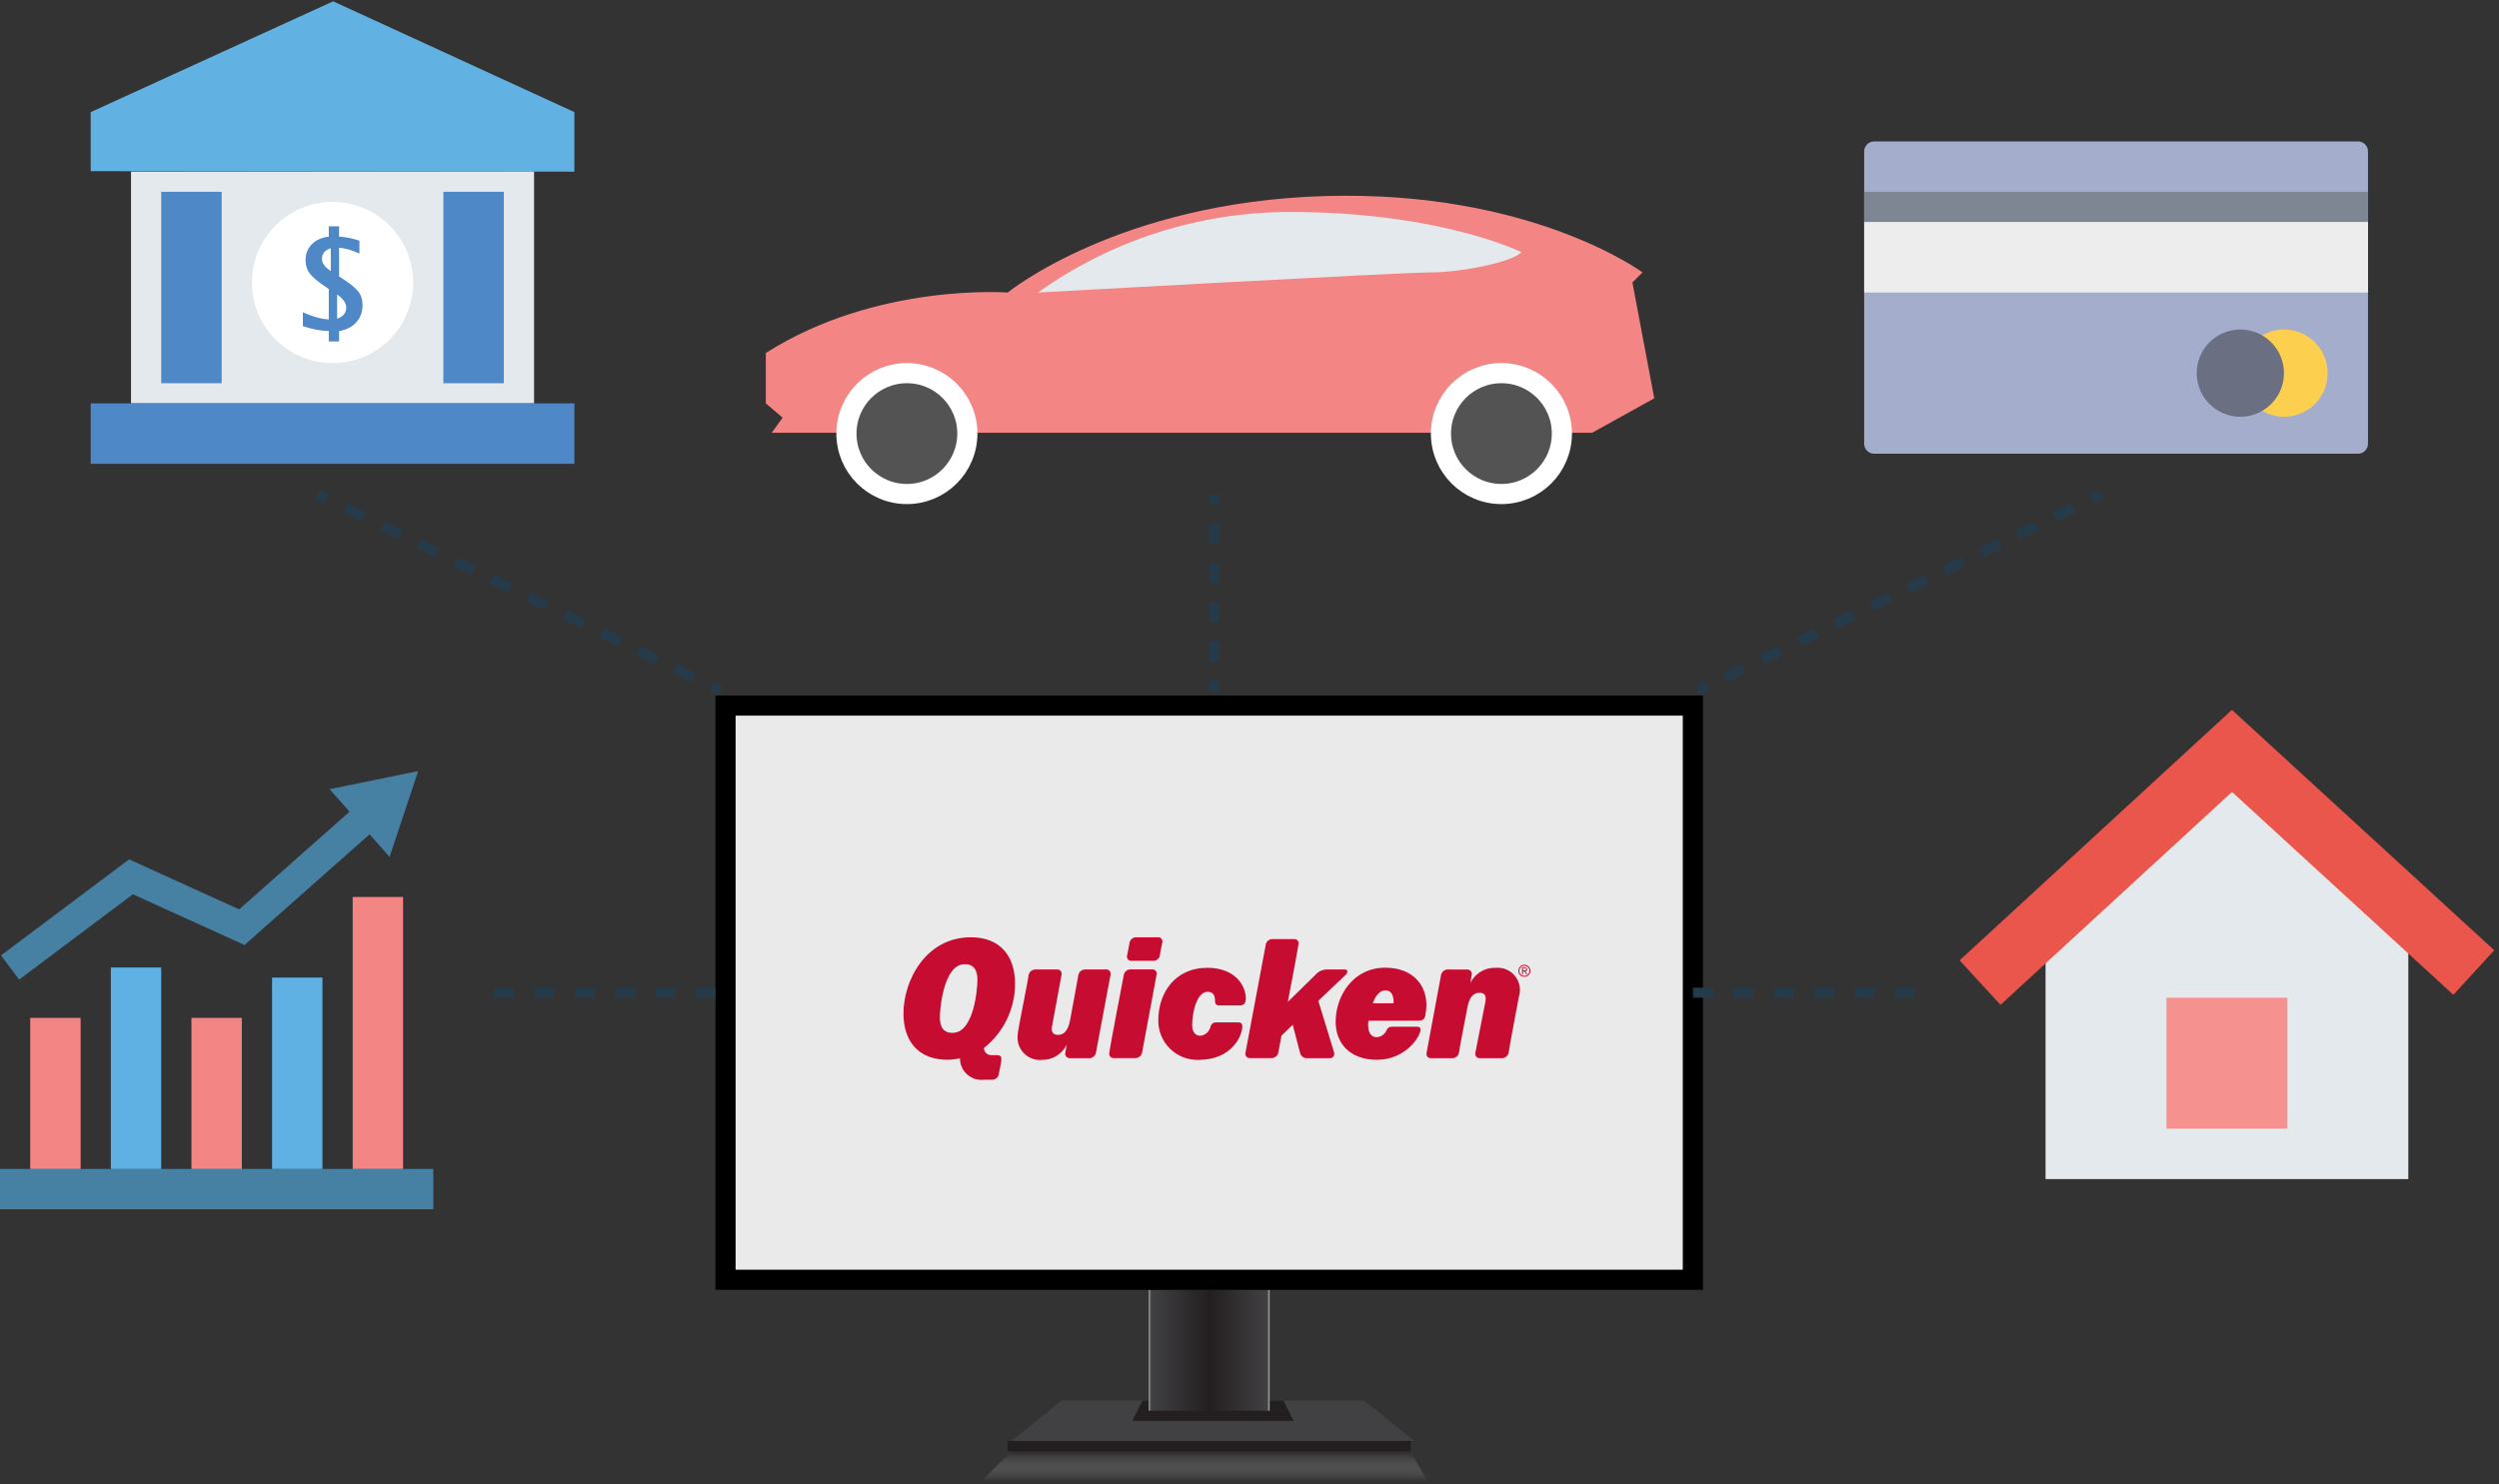 <?xml version="1.0" encoding="UTF-8" standalone="no"?><!DOCTYPE svg PUBLIC "-//W3C//DTD SVG 1.1//EN" "http://www.w3.org/Graphics/SVG/1.1/DTD/svg11.dtd"><svg width="100%" height="100%" viewBox="0 0 500 297" version="1.1" xmlns="http://www.w3.org/2000/svg" xmlns:xlink="http://www.w3.org/1999/xlink" xml:space="preserve" xmlns:serif="http://www.serif.com/" style="fill-rule:evenodd;clip-rule:evenodd;"><rect x="0" y="0" width="500" height="297" fill="#333333" stroke="none"/><g><path d="M283.004,288.387l-80.645,0l10.081,-8.064l60.483,0l10.081,8.064Z" style="fill:url(#_Linear1);"/><path d="M228.569,280.323l28.225,0l2.016,4.032l-32.258,0l2.017,-4.032Z" style="fill:#231f20;"/><rect x="229.839" y="258.145" width="24.194" height="24.194" style="fill:url(#_Linear2);"/><rect x="143.145" y="139.194" width="197.581" height="118.952"/><rect x="201.613" y="288.387" width="80.645" height="2.016" style="fill:#231f20;"/><path d="M285.685,296.452l-89.375,0l6.13,-6.049l79.657,0l3.588,6.049Z" style="fill:url(#_Linear3);"/><rect x="147.177" y="143.226" width="189.516" height="110.887" style="fill:#eaeaea;"/><path d="M231.411,195.06c-0.181,1.009 -2.802,14.98 -2.883,15.484c-0.084,0.743 -0.748,1.281 -1.492,1.21l-4.193,0c-0.276,0.023 -0.546,-0.09 -0.722,-0.303c-0.177,-0.213 -0.239,-0.499 -0.165,-0.766c0,-0.564 2.782,-14.959 2.883,-15.504c0.094,-0.706 0.72,-1.218 1.431,-1.169l4.234,0c0.275,-0.028 0.546,0.08 0.726,0.288c0.181,0.209 0.248,0.493 0.181,0.76Zm0.242,-7.479l-4.234,0c-0.711,-0.049 -1.337,0.463 -1.431,1.169c-0.101,0.565 -0.363,2.016 -0.484,2.5c-0.066,0.264 0,0.543 0.175,0.751c0.176,0.208 0.441,0.318 0.712,0.297l4.214,0c0.744,0.071 1.407,-0.467 1.492,-1.209c0,-0.484 0.282,-1.432 0.463,-2.46c0.068,-0.268 0,-0.551 -0.181,-0.76c-0.18,-0.209 -0.451,-0.316 -0.726,-0.288Zm-33.306,23.588l1.109,0c0.544,0 0.887,0.202 0.887,0.646c0,0.12 0,0.302 0,0.483c0,0.182 -0.524,2.742 -0.524,2.742c-0.129,0.636 -0.704,1.082 -1.351,1.049l-1.593,0c-1.225,0.151 -2.455,-0.234 -3.375,-1.057c-0.92,-0.823 -1.439,-2.004 -1.423,-3.238c-0.808,0.185 -1.632,0.286 -2.46,0.303c-6.048,0 -8.851,-3.912 -8.851,-9.254c0,-6.653 4.496,-15.262 13.488,-15.262c5.927,0 8.831,3.83 8.831,9.254c0.022,5.031 -2.277,9.791 -6.23,12.903c0.022,0.805 0.687,1.443 1.492,1.431Zm-2.782,-15.06c0,-1.855 -0.646,-3.145 -2.541,-3.145c-4.334,0 -4.98,9.314 -4.98,10.564c0,1.714 0.504,3.186 2.541,3.186c4.355,0 4.98,-9.053 4.98,-10.605Zm90.725,15.665l4.194,0c0.739,0.058 1.387,-0.491 1.451,-1.23c0,-0.423 1.331,-7.096 1.674,-8.971c0.343,-1.875 1.129,-2.883 2.379,-2.883c1.25,0 1.391,0.786 1.21,1.794l-2.017,10.262c-0.053,0.271 0.027,0.551 0.214,0.754c0.187,0.203 0.46,0.305 0.734,0.274l4.274,0c0.751,0.058 1.408,-0.5 1.472,-1.25c0,-0.363 2.016,-11.008 2.016,-11.008c0.466,-1.421 0.187,-2.982 -0.742,-4.154c-0.929,-1.173 -2.384,-1.801 -3.875,-1.672c-2.141,-0.08 -4.13,1.104 -5.08,3.024l0.262,-1.573c0.07,-0.27 0.008,-0.558 -0.166,-0.776c-0.175,-0.218 -0.442,-0.342 -0.721,-0.333l-3.69,0c-0.388,-0.051 -0.779,0.061 -1.081,0.31c-0.302,0.248 -0.487,0.611 -0.512,1.001c-0.161,0.907 -2.762,14.859 -2.863,15.403c-0.056,0.257 0.01,0.527 0.18,0.728c0.17,0.202 0.424,0.313 0.687,0.3Zm-16.693,-17.359c0,-0.201 -0.141,-0.383 -0.545,-0.383l-3.629,0c-0.854,0.018 -1.661,0.4 -2.217,1.049c-0.404,0.423 -5.545,5.443 -5.545,5.443c0,0 2.016,-10.484 2.137,-11.512c0.074,-0.267 0.012,-0.553 -0.165,-0.766c-0.176,-0.212 -0.446,-0.326 -0.722,-0.302l-4.213,0c-0.364,-0.028 -0.724,0.09 -1,0.329c-0.277,0.238 -0.446,0.577 -0.472,0.941l-4.032,21.492c-0.065,0.26 -0.002,0.535 0.169,0.742c0.171,0.207 0.43,0.32 0.697,0.306l4.214,0c0.364,0.039 0.729,-0.068 1.013,-0.299c0.284,-0.231 0.464,-0.566 0.499,-0.931c0.121,-0.605 0.605,-3.246 0.605,-3.246l2.258,-2.177l1.472,5.625c0.16,0.686 0.814,1.139 1.512,1.048l4.496,0c0.645,0 0.968,-0.544 0.766,-1.25c-0.201,-0.705 -3.125,-10.222 -3.125,-10.222l5.484,-5.221c0.198,-0.174 0.315,-0.422 0.323,-0.686l0.02,0.02Zm-48.206,-0.383l-4.193,0c-0.733,-0.058 -1.378,0.479 -1.452,1.21l-1.653,8.992c-0.363,1.875 -1.149,2.883 -2.379,2.883c-1.23,0 -1.391,-0.807 -1.21,-1.794l1.895,-10.263c0.061,-0.268 -0.012,-0.55 -0.197,-0.754c-0.184,-0.205 -0.457,-0.307 -0.73,-0.274l-4.214,0c-0.751,-0.058 -1.408,0.5 -1.472,1.25c0,0.363 -2.016,10.464 -2.016,10.706c-0.118,0.55 -0.179,1.111 -0.181,1.673c-0.001,1.269 0.536,2.478 1.478,3.328c0.941,0.849 2.2,1.259 3.461,1.128c2.078,0.013 3.98,-1.161 4.899,-3.024l-0.262,1.572c-0.078,0.268 -0.022,0.557 0.15,0.777c0.171,0.22 0.439,0.343 0.717,0.332l3.69,0c0.389,0.058 0.783,-0.052 1.087,-0.302c0.303,-0.249 0.487,-0.616 0.506,-1.008c0.181,-0.908 2.782,-14.859 2.883,-15.404c0.054,-0.252 -0.007,-0.515 -0.167,-0.718c-0.16,-0.203 -0.402,-0.324 -0.66,-0.33l0.02,0.02Zm27.883,5.867c0,-2.843 -2.359,-6.209 -7.681,-6.209c-6.553,0 -9.839,5.08 -9.839,10.504c-0.029,2.134 0.817,4.188 2.34,5.684c1.522,1.496 3.591,2.305 5.725,2.239c6.572,0 8.75,-4.718 8.75,-6.754c0,-0.444 -0.222,-0.746 -0.847,-0.746l-4.335,0c-0.559,-0.054 -1.07,0.318 -1.189,0.867c-0.223,0.969 -1.029,1.695 -2.017,1.814c-1.129,0 -1.653,-0.927 -1.653,-2.137c0,-2.217 0.807,-6.673 3.125,-6.673c1.19,0 1.452,0.907 1.452,1.855c0,0.524 0.201,0.887 0.887,0.887l4.032,0c0.807,-0.02 1.23,-0.403 1.23,-1.351l0.02,0.02Zm34.637,4.375l-10.08,0c-0.121,0.343 -0.464,3.307 1.673,3.307c0.847,-0.074 1.583,-0.609 1.915,-1.391c0.17,-0.457 0.623,-0.746 1.109,-0.706l4.899,0c0.646,0 0.787,0.201 0.787,0.564c0,1.412 -3.004,6.049 -8.69,6.049c-5.685,0 -8.286,-3.549 -8.286,-7.581c0,-5.302 3.568,-10.847 9.899,-10.847c5.484,0 8.266,3.387 8.266,7.521c-0.014,0.677 -0.088,1.352 -0.222,2.016c-0.025,0.313 -0.177,0.602 -0.42,0.8c-0.244,0.198 -0.558,0.288 -0.87,0.248l0.02,0.02Zm-6.774,-6.048c-1.532,0 -2.258,2.016 -2.48,2.58l4.174,0c0.02,-0.927 -0.041,-2.6 -1.714,-2.6l0.02,0.02Zm27.863,-5.141c0.668,0 1.21,0.541 1.21,1.209c0,0.319 -0.128,0.625 -0.356,0.849c-0.227,0.223 -0.535,0.346 -0.854,0.341c-0.319,0.005 -0.627,-0.118 -0.854,-0.341c-0.228,-0.224 -0.356,-0.53 -0.356,-0.849c0,-0.668 0.542,-1.209 1.21,-1.209Zm0,0.201c-0.557,0 -1.008,0.452 -1.008,1.008c0,0.557 0.451,1.008 1.008,1.008c0.557,0 1.008,-0.451 1.008,-1.008c0,-0.556 -0.451,-1.008 -1.008,-1.008Zm-0.262,1.694l-0.202,0l0,-1.351l0.524,0c0.323,0 0.505,0.121 0.505,0.383c0.005,0.1 -0.031,0.197 -0.099,0.27c-0.069,0.072 -0.165,0.113 -0.264,0.113l0.383,0.605l-0.222,0l-0.383,-0.605l-0.242,0l0,0.585Zm0,-0.766l0.262,0c0.262,0 0.343,0 0.343,-0.242c0,-0.242 0,-0.202 -0.303,-0.202l-0.302,0l0,0.444Z" style="fill:#c60c30;fill-rule:nonzero;"/><path d="M473.79,30.306c0,-1.103 -0.896,-2 -2,-2l-96.806,0c-1.104,0 -2,0.897 -2,2l0,58.5c0,1.104 0.896,2 2,2l96.806,0c1.104,0 2,-0.896 2,-2l0,-58.5Z" style="fill:#a5adcd;"/><rect x="372.984" y="38.387" width="100.806" height="6.048" style="fill:#7f8693;"/><rect x="372.984" y="44.435" width="100.806" height="14.113" style="fill:#ededed;"/><circle cx="456.996" cy="74.677" r="8.73" style="fill:#fccf4f;"/><circle cx="448.246" cy="74.677" r="8.73" style="fill:#6a6f82;"/><path d="M154.395,86.613l164.153,0l12.44,-6.895l-4.375,-23.186l2.016,-2.016c0,0 -22.177,-16.472 -63.508,-15.282c-41.331,1.189 -63.508,19.314 -63.508,19.314c0,0 -26.21,-2.016 -48.387,12.097l0,10.081l3.367,2.863l-2.198,3.024Z" style="fill:#f48585;"/><path d="M207.661,58.548c0,0 72.581,-4.032 78.629,-4.032c6.049,0 16.129,-2.016 18.145,-4.032c0,0 -16.129,-8.065 -46.37,-8.065c-18.071,0 -35.691,5.638 -50.404,16.129Z" style="fill:#e3e9ec;"/><circle cx="181.452" cy="86.774" r="12.097" style="fill:#525352;stroke:#fff;stroke-width:4.03px;"/><circle cx="300.403" cy="86.774" r="12.097" style="fill:#525352;stroke:#fff;stroke-width:4.03px;"/><path d="M481.855,235.968l-72.581,0l0,-50.403l37.299,-34.275l35.282,34.275l0,50.403Z" style="fill:#e3e9ec;"/><rect x="433.468" y="199.677" width="24.194" height="26.21" style="fill:#f5918e;"/><path d="M396.169,196.653l50.404,-46.371l48.387,44.355" style="fill:none;stroke:#ea564b;stroke-width:12.1px;"/><path d="M18.145,34.254l0,-11.814l48.508,-22.178l48.266,22.178l0,11.915l-96.774,-0.101Z" style="fill:#61b2e3;"/><rect x="26.21" y="34.355" width="80.645" height="46.371" style="fill:#e3e9ec;"/><rect x="18.145" y="80.726" width="96.774" height="12.097" style="fill:#4e88c7;"/><rect x="32.258" y="38.387" width="12.097" height="38.306" style="fill:#4e88c7;"/><rect x="88.71" y="38.387" width="12.097" height="38.306" style="fill:#4e88c7;"/><circle cx="66.532" cy="56.532" r="16.129" style="fill:#fff;"/><g><path d="M65.783,68.338l0,-2.099c-1.425,0 -3.152,-0.316 -5.183,-0.947l0,-2.79c1.903,0.862 3.63,1.335 5.183,1.421l0,-6.079l-0.653,-0.448c-1.569,-1.058 -2.627,-1.952 -3.173,-2.681c-0.546,-0.73 -0.819,-1.615 -0.819,-2.656c0,-1.271 0.415,-2.329 1.247,-3.174c0.832,-0.844 1.965,-1.352 3.398,-1.522l0,-2.074l2.06,0l0,2.074c1.34,0.068 2.697,0.337 4.07,0.806l0,2.572c-1.399,-0.657 -2.756,-1.045 -4.07,-1.164l0,5.733l0.576,0.384c1.613,1.032 2.703,1.915 3.27,2.649c0.568,0.734 0.851,1.63 0.851,2.687c0,1.383 -0.42,2.541 -1.26,3.475c-0.841,0.934 -1.986,1.517 -3.437,1.747l0,2.086l-2.06,0Zm1.664,-4.569c1.22,-0.384 1.83,-1.135 1.83,-2.252c0,-0.853 -0.61,-1.715 -1.83,-2.585l0,4.837Zm-1.267,-9.534l0,-4.556c-1.178,0.392 -1.766,1.092 -1.766,2.099c0,0.887 0.588,1.706 1.766,2.457Z" style="fill:#4e88c7;fill-rule:nonzero;"/></g><path d="M242.944,138.185l0,-2.016" style="fill:none;stroke:#253b4a;stroke-width:2.02px;"/><path d="M242.944,132.258l0,-29.395" style="fill:none;stroke:#253b4a;stroke-width:2.02px;stroke-dasharray:3.91,3.91;"/><path d="M242.944,100.887l0,-2.016m-98.791,39.314l-1.814,-0.866" style="fill:none;stroke:#253b4a;stroke-width:2.02px;"/><path d="M138.669,135.524l-71.512,-34.859" style="fill:none;stroke:#253b4a;stroke-width:2.02px;stroke-dasharray:4.07,4.07;"/><path d="M65.323,99.758l-1.815,-0.887m276.21,39.314l1.814,-0.866" style="fill:none;stroke:#253b4a;stroke-width:2.02px;"/><path d="M345.202,135.524l71.512,-34.859" style="fill:none;stroke:#253b4a;stroke-width:2.02px;stroke-dasharray:4.07,4.07;"/><path d="M418.548,99.758l1.815,-0.887" style="fill:none;stroke:#253b4a;stroke-width:2.02px;"/><path d="M143.145,198.669l-46.371,0m286.291,0l-44.355,0" style="fill:none;stroke:#253b4a;stroke-width:2.02px;stroke-dasharray:4.03,4.03;"/><path d="M5.806,229.435c0,0.162 0,0.323 0,0.484l0,-0.484Z" style="fill:#25a162;"/><path d="M0,242.016l86.694,0l0,-8.064l-86.694,0l0,8.064Z" style="fill:#4680a3;"/><rect x="38.306" y="203.71" width="10.081" height="30.242" style="fill:#f48585;"/><rect x="54.435" y="195.645" width="10.081" height="38.306" style="fill:#5eb1e2;"/><rect x="6.048" y="203.71" width="10.081" height="30.242" style="fill:#f48585;"/><rect x="70.565" y="179.516" width="10.081" height="54.435" style="fill:#f48585;"/><rect x="22.177" y="193.629" width="10.081" height="40.323" style="fill:#5eb1e2;"/><path d="M73.911,162.964l-25.524,22.601l-22.177,-10.081l-24.194,18.145" style="fill:none;stroke:#4680a3;stroke-width:6.05px;"/><path d="M65.948,157.944l17.721,-3.629l-5.725,17.177l-11.996,-13.548Z" style="fill:#4680a3;"/></g><defs><linearGradient id="_Linear1" x1="0" y1="0" x2="1" y2="0" gradientUnits="userSpaceOnUse" gradientTransform="matrix(4.93809e-16,-8.065,8.065,4.93809e-16,242.681,288.387)"><stop offset="0" style="stop-color:#414042;stop-opacity:1"/><stop offset="0.07" style="stop-color:#414042;stop-opacity:1"/><stop offset="0.42" style="stop-color:#414042;stop-opacity:1"/><stop offset="0.48" style="stop-color:#414042;stop-opacity:1"/><stop offset="0.95" style="stop-color:#414042;stop-opacity:1"/><stop offset="1" style="stop-color:#414042;stop-opacity:1"/></linearGradient><linearGradient id="_Linear2" x1="0" y1="0" x2="1" y2="0" gradientUnits="userSpaceOnUse" gradientTransform="matrix(24.194,0,0,24.194,229.839,270.242)"><stop offset="0" style="stop-color:#a9abae;stop-opacity:1"/><stop offset="0.02" style="stop-color:#414042;stop-opacity:1"/><stop offset="0.5" style="stop-color:#231f20;stop-opacity:1"/><stop offset="0.98" style="stop-color:#414042;stop-opacity:1"/><stop offset="1" style="stop-color:#aeb0b3;stop-opacity:1"/></linearGradient><linearGradient id="_Linear3" x1="0" y1="0" x2="1" y2="0" gradientUnits="userSpaceOnUse" gradientTransform="matrix(3.70357e-16,-6.048,6.048,3.70357e-16,240.988,296.452)"><stop offset="0" style="stop-color:#fff;stop-opacity:0"/><stop offset="1" style="stop-color:#231f20;stop-opacity:0.6"/></linearGradient></defs></svg>